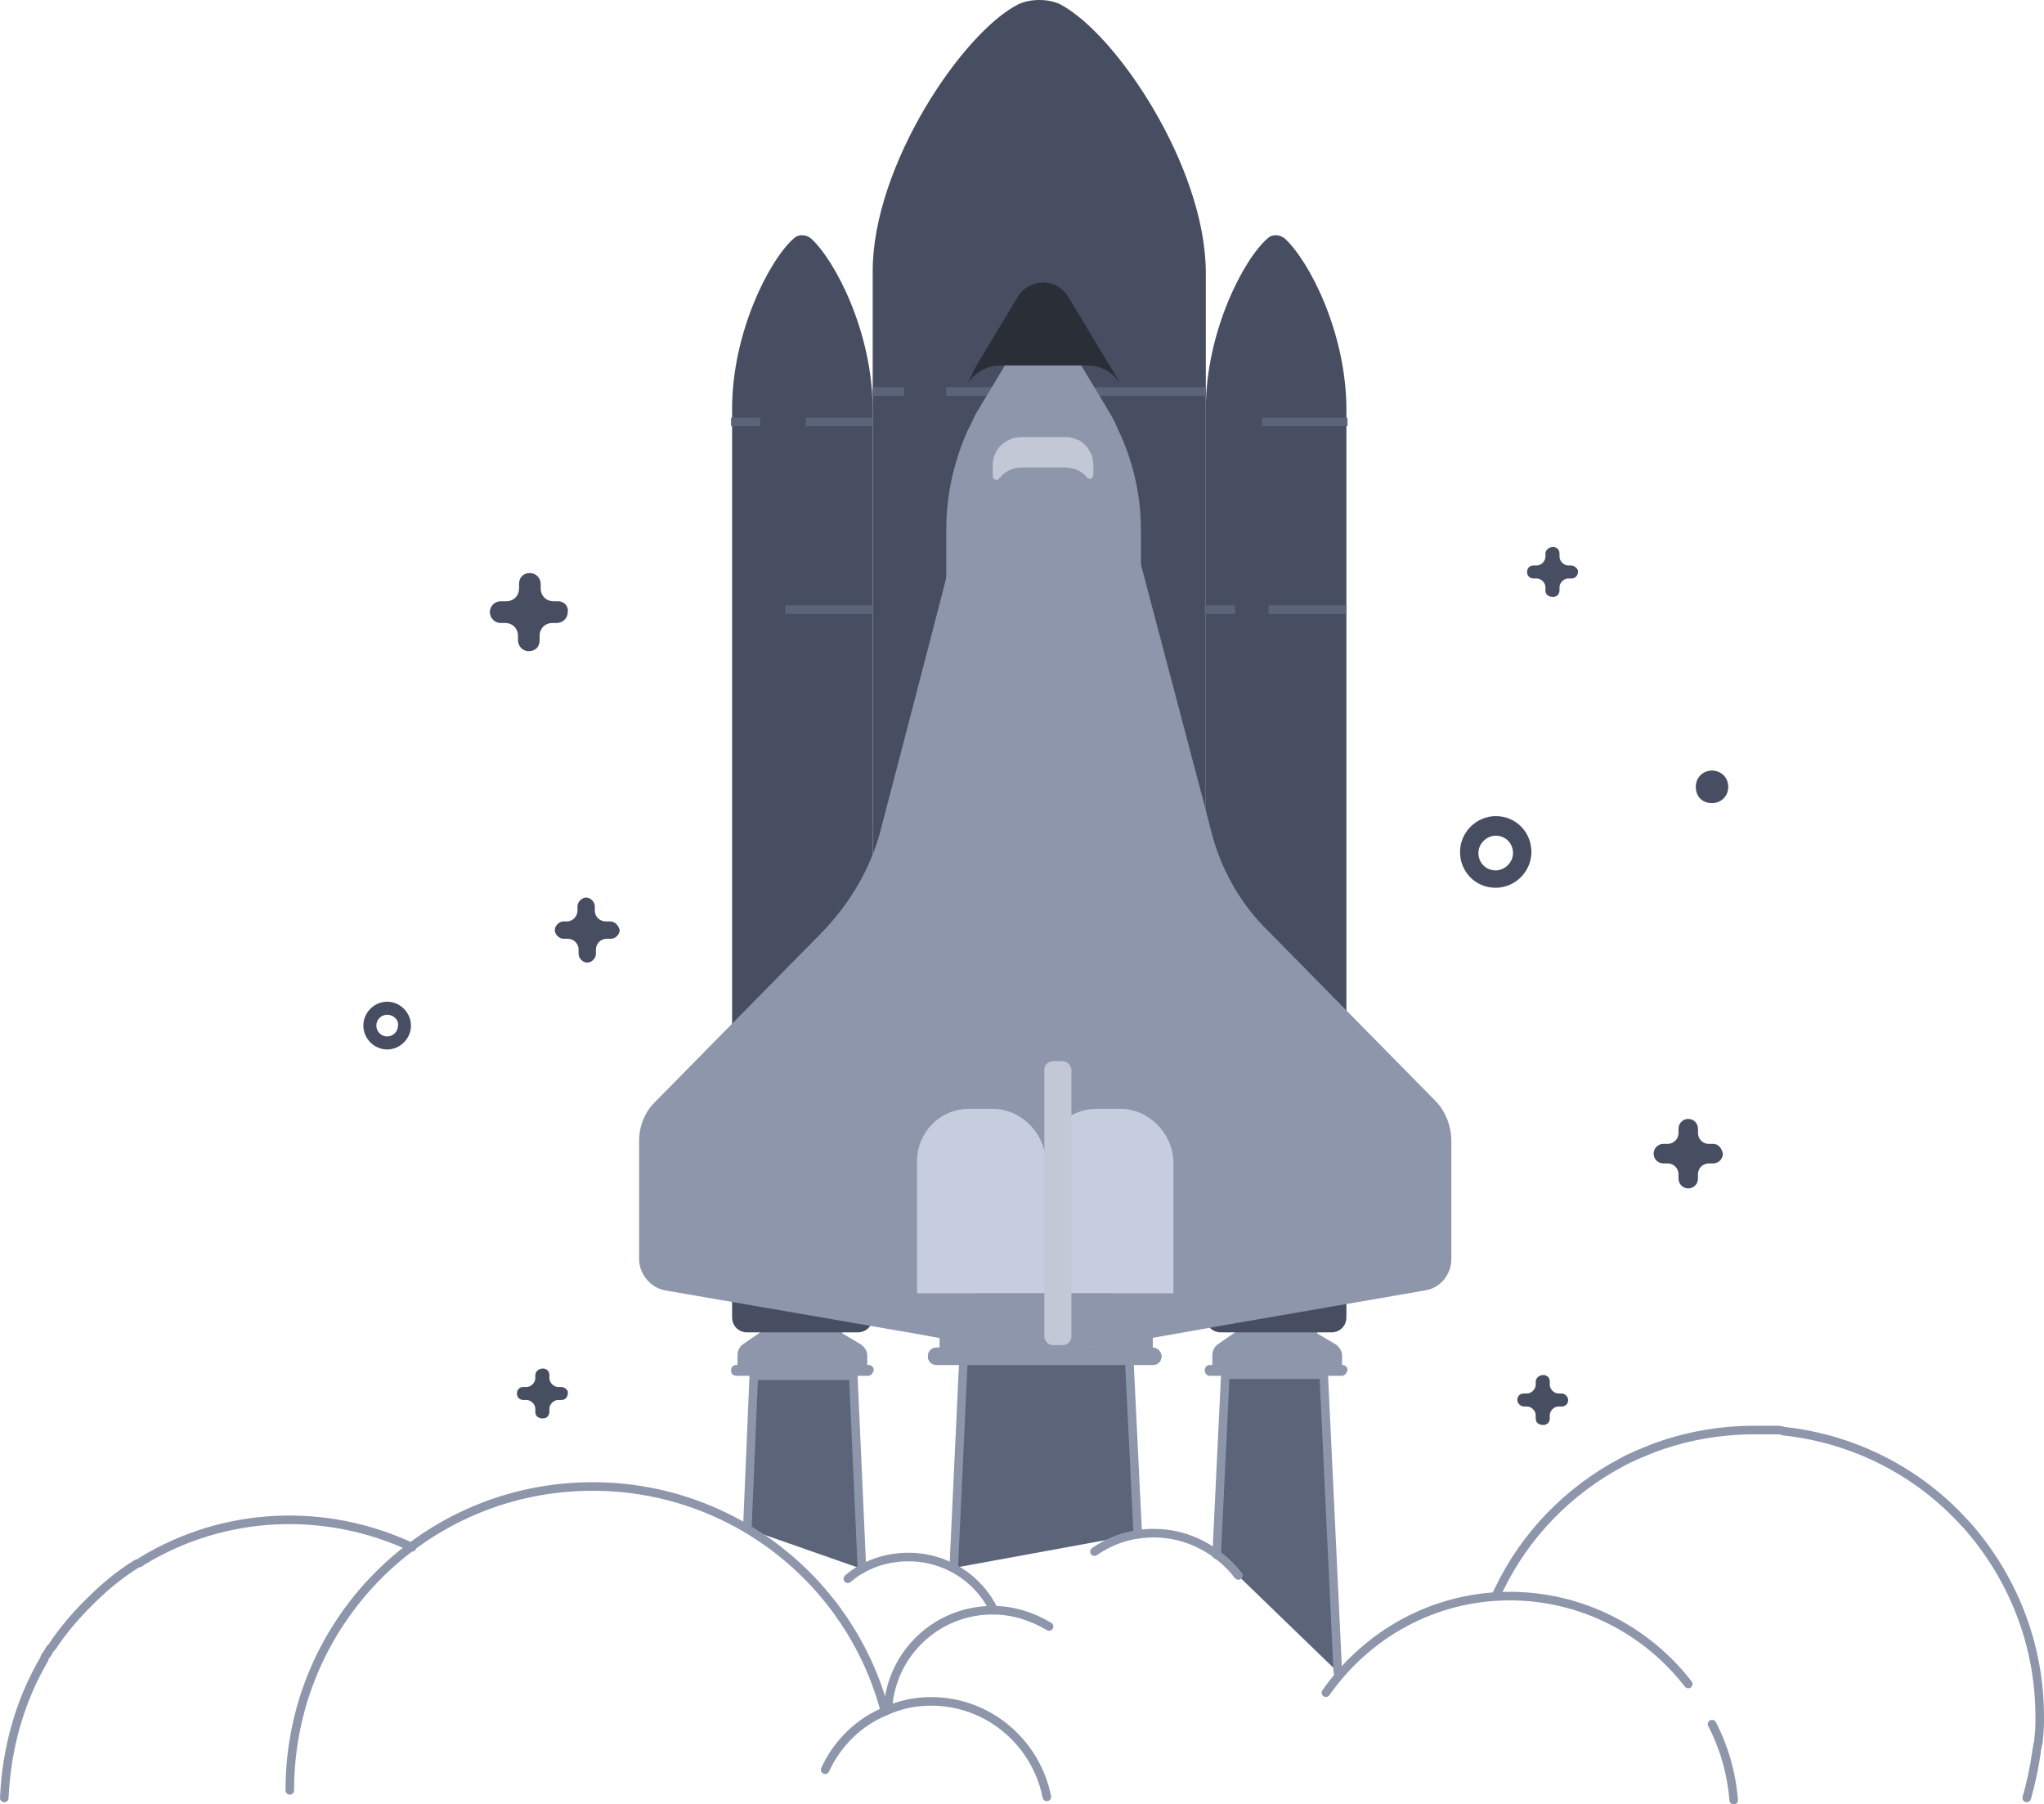 <svg width="477" height="421" viewBox="0 0 477 421" fill="none" xmlns="http://www.w3.org/2000/svg">
<path d="M201.147 366.068L199.128 320.998H175.908L174.394 356.699" fill="#5C6479"/>
<path d="M201.147 366.068L199.128 320.998H175.908L174.394 356.699" stroke="#8E96AB" stroke-width="2" stroke-miterlimit="10" stroke-linecap="round" stroke-linejoin="round"/>
<path d="M312.196 390.122L308.915 320.745H285.947L283.928 362.776L312.196 390.122Z" fill="#5C6479"/>
<path d="M312.196 390.122L308.915 320.745H285.947L283.928 362.776" stroke="#8E96AB" stroke-width="2" stroke-miterlimit="10" stroke-linecap="round" stroke-linejoin="round"/>
<path d="M265.512 357.965L263.493 316.44H224.877L222.605 365.055V365.815" fill="#5C6479"/>
<path d="M265.512 357.965L263.493 316.44H224.877L222.605 365.055V365.815" stroke="#8E96AB" stroke-width="2" stroke-miterlimit="10" stroke-linecap="round" stroke-linejoin="round"/>
<path d="M197.86 368.347C201.646 365.055 206.694 363.283 211.994 363.283C220.828 363.283 228.4 368.347 231.933 375.69" stroke="#8E96AB" stroke-width="2" stroke-miterlimit="10" stroke-linecap="round" stroke-linejoin="round"/>
<path d="M67.627 417.721C67.627 378.475 99.177 346.824 138.297 346.824C170.856 346.824 198.367 368.853 206.444 398.984" stroke="#8E96AB" stroke-width="2" stroke-miterlimit="10" stroke-linecap="round" stroke-linejoin="round"/>
<path d="M207.207 398.731C207.964 385.818 218.565 375.69 231.689 375.69C236.485 375.69 241.028 377.209 244.814 379.488" stroke="#8E96AB" stroke-width="2" stroke-miterlimit="10" stroke-linecap="round" stroke-linejoin="round"/>
<path d="M255.418 362.017C259.457 359.231 264 357.712 269.3 357.712C277.377 357.712 284.444 361.763 288.987 367.587" stroke="#8E96AB" stroke-width="2" stroke-miterlimit="10" stroke-linecap="round" stroke-linejoin="round"/>
<path d="M404.581 420C404.076 413.67 402.309 407.593 399.533 402.276" stroke="#8E96AB" stroke-width="2" stroke-miterlimit="10" stroke-linecap="round" stroke-linejoin="round"/>
<path d="M309.423 394.933C319.014 381.26 334.663 372.398 352.33 372.398C369.24 372.398 384.384 380.501 393.975 392.907" stroke="#8E96AB" stroke-width="2" stroke-miterlimit="10" stroke-linecap="round" stroke-linejoin="round"/>
<path d="M244.3 419.241C241.776 406.58 230.671 396.959 217.294 396.959C213.508 396.959 209.975 397.718 206.693 399.238C200.384 401.77 195.336 406.834 192.559 412.91" stroke="#8E96AB" stroke-width="2" stroke-miterlimit="10" stroke-linecap="round" stroke-linejoin="round"/>
<path d="M96.152 361.004C95.9 361.004 95.9 361.004 96.152 361.004C76.213 351.635 52.488 352.395 33.054 364.295C32.801 364.549 32.297 364.802 32.044 364.802C31.54 365.055 31.287 365.308 30.782 365.561C28.511 367.081 26.492 368.6 24.473 370.372C19.93 374.424 15.891 378.728 12.61 383.539C12.358 384.045 12.105 384.298 11.601 384.805C11.348 385.311 11.096 385.818 10.843 386.071C10.591 386.324 10.339 386.83 10.339 387.084C4.534 396.959 1.505 408.1 1 419.494" stroke="#8E96AB" stroke-width="2" stroke-miterlimit="10" stroke-linecap="round" stroke-linejoin="round"/>
<path d="M349.046 372.398C349.299 371.891 349.551 371.385 349.803 370.878C355.861 358.218 365.957 347.837 378.324 341.254C380.595 339.988 383.119 338.975 385.643 337.962C392.963 335.177 401.039 333.658 409.368 333.658C410.63 333.658 411.64 333.658 412.902 333.658C413.406 333.658 413.911 333.658 414.668 333.658C415.173 333.658 415.678 333.658 416.183 333.911C432.841 335.683 447.732 343.533 458.332 355.18C458.585 355.433 458.585 355.433 458.837 355.686C469.438 367.587 476 383.285 476 400.503C476 402.276 476 403.795 475.748 405.567C475.748 406.074 475.748 406.58 475.495 407.086C475.495 407.593 475.243 408.352 475.243 408.859C474.738 412.404 473.981 415.948 472.971 419.493" stroke="#8E96AB" stroke-width="2" stroke-miterlimit="10" stroke-linecap="round" stroke-linejoin="round"/>
<path d="M142.342 214.98H141.332C140.07 214.98 138.809 213.968 138.809 212.448V211.436C138.809 210.423 137.799 209.41 136.789 209.41C135.78 209.41 134.77 210.423 134.77 211.436V212.448C134.77 213.714 133.761 214.98 132.246 214.98H131.489C130.48 214.98 129.47 215.993 129.47 217.006C129.47 218.019 130.48 219.032 131.489 219.032H132.499C133.761 219.032 135.023 220.044 135.023 221.564V222.576C135.023 223.589 136.032 224.602 137.042 224.602C138.051 224.602 139.061 223.589 139.061 222.576V221.564C139.061 220.298 140.07 219.032 141.585 219.032H142.594C143.604 219.032 144.614 218.019 144.614 217.006C144.361 215.993 143.604 214.98 142.342 214.98Z" fill="#474E61"/>
<path d="M130.219 140.285H129.209C127.443 140.285 126.181 139.019 126.181 137.247V136.234C126.181 134.968 125.171 133.702 123.657 133.702C122.142 133.702 121.133 134.715 121.133 136.234V137.247C121.133 139.019 119.871 140.285 118.104 140.285H116.842C115.58 140.285 114.318 141.298 114.318 142.817C114.318 144.083 115.328 145.349 116.842 145.349H117.852C119.618 145.349 120.88 146.615 120.88 148.388V149.401C120.88 150.667 121.89 151.933 123.404 151.933C124.919 151.933 125.928 150.92 125.928 149.401V148.388C125.928 146.615 127.19 145.349 128.957 145.349H129.967C131.228 145.349 132.49 144.337 132.49 142.817C132.743 141.551 131.733 140.285 130.219 140.285Z" fill="#474E61"/>
<path d="M366.712 131.93H365.955C364.946 131.93 363.936 130.917 363.936 129.904V129.145C363.936 128.132 363.179 127.625 362.422 127.625C361.412 127.625 360.655 128.385 360.655 129.145V129.904C360.655 130.917 359.645 131.93 358.636 131.93H357.879C356.869 131.93 356.364 132.69 356.364 133.449C356.364 134.462 357.121 134.968 357.879 134.968H358.636C359.645 134.968 360.655 135.981 360.655 136.994V137.754C360.655 138.766 361.412 139.273 362.422 139.273C363.431 139.273 363.936 138.513 363.936 137.754V136.994C363.936 135.981 364.946 134.968 365.955 134.968H366.712C367.722 134.968 368.227 134.209 368.227 133.449C368.479 132.943 367.469 131.93 366.712 131.93Z" fill="#474E61"/>
<path d="M364.441 325.123H363.684C362.674 325.123 361.665 324.11 361.665 323.097V322.338C361.665 321.325 360.907 320.818 360.15 320.818C359.141 320.818 358.384 321.578 358.384 322.338V323.097C358.384 324.11 357.374 325.123 356.364 325.123H355.607C354.598 325.123 354.093 325.882 354.093 326.642C354.093 327.402 354.85 328.161 355.607 328.161H356.364C357.374 328.161 358.384 329.174 358.384 330.187V330.946C358.384 331.959 359.141 332.466 360.15 332.466C361.16 332.466 361.665 331.706 361.665 330.946V330.187C361.665 329.174 362.674 328.161 363.684 328.161H364.441C365.451 328.161 365.955 327.402 365.955 326.642C365.955 325.882 365.198 325.123 364.441 325.123Z" fill="#474E61"/>
<path d="M130.983 323.605H130.226C129.217 323.605 128.207 322.592 128.207 321.579V320.819C128.207 319.807 127.45 319.3 126.693 319.3C125.683 319.3 124.926 320.06 124.926 320.819V321.579C124.926 322.592 123.916 323.605 122.907 323.605H122.15C121.14 323.605 120.635 324.364 120.635 325.124C120.635 326.137 121.392 326.643 122.15 326.643H122.907C123.916 326.643 124.926 327.656 124.926 328.669V329.428C124.926 330.441 125.683 330.947 126.693 330.947C127.702 330.947 128.207 330.188 128.207 329.428V328.669C128.207 327.656 129.217 326.643 130.226 326.643H130.983C131.993 326.643 132.498 325.883 132.498 325.124C132.75 324.364 131.741 323.605 130.983 323.605Z" fill="#474E61"/>
<path d="M90.349 244.858C87.32 244.858 84.796 242.326 84.796 239.288C84.796 236.249 87.32 233.717 90.349 233.717C93.378 233.717 95.902 236.249 95.902 239.288C95.902 242.326 93.378 244.858 90.349 244.858ZM90.349 236.756C89.087 236.756 87.825 237.769 87.825 239.288C87.825 240.554 88.835 241.82 90.349 241.82C91.611 241.82 92.873 240.807 92.873 239.288C93.125 238.022 91.863 236.756 90.349 236.756Z" fill="#474E61"/>
<path d="M349.049 207.131C344.253 207.131 340.72 203.333 340.72 198.775C340.72 194.218 344.506 190.419 349.049 190.419C353.844 190.419 357.378 194.218 357.378 198.775C357.378 203.333 353.592 207.131 349.049 207.131ZM349.049 194.977C347.03 194.977 345.01 196.75 345.01 199.028C345.01 201.307 346.777 203.08 349.049 203.08C351.068 203.08 353.087 201.307 353.087 199.028C353.087 196.75 351.32 194.977 349.049 194.977Z" fill="#474E61"/>
<path d="M399.527 179.785C397.508 179.785 395.741 181.305 395.741 183.583C395.741 185.862 397.255 187.381 399.527 187.381C401.546 187.381 403.313 185.862 403.313 183.583C403.313 181.305 401.546 179.785 399.527 179.785Z" fill="#474E61"/>
<path d="M399.783 266.887H398.774C397.259 266.887 396.25 265.621 396.25 264.355V263.342C396.25 262.076 395.24 261.063 393.978 261.063C392.716 261.063 391.707 262.076 391.707 263.342V264.355C391.707 265.874 390.445 266.887 389.183 266.887H388.173C386.911 266.887 385.901 267.9 385.901 269.166C385.901 270.432 386.911 271.444 388.173 271.444H389.183C390.697 271.444 391.707 272.71 391.707 273.976V274.989C391.707 276.255 392.716 277.268 393.978 277.268C395.24 277.268 396.25 276.255 396.25 274.989V273.976C396.25 272.457 397.512 271.444 398.774 271.444H399.783C401.045 271.444 402.055 270.432 402.055 269.166C401.802 267.9 401.045 266.887 399.783 266.887Z" fill="#474E61"/>
<path d="M259.436 301.754H227.887L221.325 306.059C220.063 307.072 219.306 308.338 219.306 310.11V314.415H269.027V310.363C269.027 308.591 268.27 307.072 266.756 306.312L259.436 301.754Z" fill="url(#paint0_linear_818_101945)"/>
<path d="M271.055 316.441C271.055 317.453 270.298 318.466 269.036 318.466H218.557C217.548 318.466 216.538 317.707 216.538 316.441C216.538 315.428 217.295 314.415 218.557 314.415H269.036C270.045 314.415 271.055 315.428 271.055 316.441Z" fill="#8E96AB"/>
<path d="M202.652 320.998H171.86C171.103 320.998 170.598 320.492 170.598 319.732C170.598 318.973 171.103 318.466 171.86 318.466H202.652C203.409 318.466 203.914 318.973 203.914 319.732C203.661 320.492 203.157 320.998 202.652 320.998Z" fill="#8E96AB"/>
<path d="M200.88 313.655C201.637 314.162 202.394 315.175 202.394 316.187V318.719H172.107V316.187C172.107 315.175 172.612 314.162 173.369 313.655L177.407 310.87V299.982H196.589V311.123L200.88 313.655Z" fill="#8E96AB"/>
<path d="M189.273 55.641C188.011 54.628 186.244 54.628 185.235 55.641C179.682 60.452 170.848 77.417 170.848 95.394V307.325C170.848 309.35 172.363 310.87 174.382 310.87H187.254H200.126C202.145 310.87 203.659 309.35 203.659 307.325V95.647C203.659 77.417 194.825 60.705 189.273 55.641Z" fill="#474E61"/>
<path d="M247.321 0.95C244.545 -0.317 240.507 -0.317 237.731 0.95C224.606 7.533 203.657 38.677 203.657 63.237C203.657 91.09 203.657 297.956 203.657 297.956H242.526H281.395C281.395 297.956 281.395 91.09 281.395 63.237C281.142 38.677 260.446 7.786 247.321 0.95Z" fill="#474E61"/>
<path d="M220.826 91.342H281.401" stroke="#5C6479" stroke-width="2" stroke-miterlimit="10" stroke-linejoin="round"/>
<path d="M203.657 91.342H210.978" stroke="#5C6479" stroke-width="2" stroke-miterlimit="10" stroke-linejoin="round"/>
<path d="M188.013 98.433H203.661" stroke="#5C6479" stroke-width="2" stroke-miterlimit="10" stroke-linejoin="round"/>
<path d="M170.598 98.433H177.413" stroke="#5C6479" stroke-width="2" stroke-miterlimit="10" stroke-linejoin="round"/>
<path d="M183.217 142.237H203.66" stroke="#5C6479" stroke-width="2" stroke-miterlimit="10" stroke-linejoin="round"/>
<path d="M313.202 320.998H282.41C281.653 320.998 281.148 320.492 281.148 319.732C281.148 318.973 281.653 318.466 282.41 318.466H313.202C313.959 318.466 314.464 318.973 314.464 319.732C314.212 320.492 313.707 320.998 313.202 320.998Z" fill="#8E96AB"/>
<path d="M311.688 313.655C312.445 314.162 313.202 315.175 313.202 316.187V318.719H282.915V316.187C282.915 315.175 283.42 314.162 284.177 313.655L288.216 310.87V299.982H307.397V311.123L311.688 313.655Z" fill="#8E96AB"/>
<path d="M299.819 55.641C298.557 54.628 296.791 54.628 295.781 55.641C290.228 60.452 281.395 77.417 281.395 95.394V307.325C281.395 309.35 282.909 310.87 284.928 310.87H297.8H310.672C312.691 310.87 314.206 309.35 314.206 307.325V95.647C314.206 77.417 305.372 60.705 299.819 55.641Z" fill="#474E61"/>
<path d="M294.521 98.433H314.461" stroke="#5C6479" stroke-width="2" stroke-miterlimit="10" stroke-linejoin="round"/>
<path d="M296.042 142.237H314.214" stroke="#5C6479" stroke-width="2" stroke-miterlimit="10" stroke-linejoin="round"/>
<path d="M281.148 142.237H288.216" stroke="#5C6479" stroke-width="2" stroke-miterlimit="10" stroke-linejoin="round"/>
<g filter="url(#filter0_d_818_101945)">
<path d="M220.067 126.791L221.581 120.714L225.62 119.701L232.434 118.182L233.191 117.929L233.696 126.791L243.54 272.383L222.339 301.754L214.01 300.235L155.454 290.107C151.921 289.6 149.145 286.309 149.145 282.764V255.165C149.145 251.873 150.407 248.582 152.678 246.303L192.051 206.297C198.361 199.713 203.157 191.611 205.428 183.002L213.757 151.098L220.067 126.791Z" fill="#8E96AB"/>
</g>
<g filter="url(#filter1_d_818_101945)">
<path d="M338.694 255.165V282.764C338.694 286.309 336.17 289.6 332.384 290.107L288.468 297.703L265.5 301.754L244.047 272.383L254.647 117.929L255.404 118.182L262.219 119.701L266.257 120.714L280.896 176.166L282.663 183.002C284.934 191.864 289.477 199.967 296.04 206.297L335.413 246.303C337.432 248.582 338.694 251.873 338.694 255.165Z" fill="#8E96AB"/>
</g>
<g filter="url(#filter2_d_818_101945)">
<path d="M266.257 112.612V298.21H220.826V112.612C220.826 104.51 222.593 96.66 225.874 89.317C226.631 88.051 227.136 86.532 227.893 85.266L237.484 69.314C240.261 64.757 246.571 64.757 249.347 69.314L258.938 85.266C259.695 86.532 260.452 88.051 260.957 89.317C264.49 96.66 266.257 104.763 266.257 112.612Z" fill="#8E96AB"/>
</g>
<path d="M261.204 89.317C259.69 86.785 256.914 85.266 253.632 85.266H233.441C230.412 85.266 227.636 86.785 225.869 89.317C226.626 88.051 227.131 86.532 227.888 85.266L237.479 69.314C240.256 64.757 246.565 64.757 249.342 69.314L258.933 85.266C259.69 86.532 260.699 88.051 261.204 89.317Z" fill="#2A2E37"/>
<path d="M255.147 110.839C255.147 111.599 254.137 112.105 253.633 111.346C252.371 109.827 250.604 109.067 248.332 109.067H238.489C236.47 109.067 234.703 109.827 233.441 111.346C233.441 111.346 233.441 111.346 233.189 111.599C232.684 112.359 231.674 111.852 231.674 111.093C231.674 110.333 231.674 109.573 231.674 108.561C231.674 104.763 234.703 101.977 238.489 101.977H248.332C248.585 101.977 248.837 101.977 249.089 101.977C250.099 101.977 250.856 102.484 251.866 102.737C253.885 104.003 255.147 106.029 255.147 108.561C255.147 109.32 255.147 110.08 255.147 110.839Z" fill="#C2C8D6"/>
<path d="M231.673 258.71H226.12C219.305 258.71 214.005 264.281 214.005 270.864V301.755H244.04V270.864C243.787 264.281 238.235 258.71 231.673 258.71Z" fill="#C6CDDF"/>
<path d="M261.456 258.71H255.904C249.089 258.71 243.789 264.281 243.789 270.864V301.755H273.823V270.864C273.571 264.281 268.018 258.71 261.456 258.71Z" fill="#C6CDDF"/>
<path d="M259.436 301.754H227.887L221.325 306.059C220.063 307.072 219.306 308.338 219.306 310.11V314.415H269.027V310.363C269.027 308.591 268.27 307.072 266.756 306.312L259.436 301.754Z" fill="#8E96AB"/>
<path d="M271.055 316.441C271.055 317.453 270.298 318.466 269.036 318.466H218.557C217.548 318.466 216.538 317.707 216.538 316.441C216.538 315.428 217.295 314.415 218.557 314.415H269.036C270.045 314.415 271.055 315.428 271.055 316.441Z" fill="#8E96AB"/>
<g filter="url(#filter3_d_818_101945)">
<rect x="243.703" y="236.597" width="6.329" height="66.247" rx="2" fill="#C2C8D6"/>
</g>
<defs>
<filter id="filter0_d_818_101945" x="127.145" y="106.929" width="138.395" height="227.825" filterUnits="userSpaceOnUse" color-interpolation-filters="sRGB">
<feFlood flood-opacity="0" result="BackgroundImageFix"/>
<feColorMatrix in="SourceAlpha" type="matrix" values="0 0 0 0 0 0 0 0 0 0 0 0 0 0 0 0 0 0 127 0" result="hardAlpha"/>
<feOffset dy="11"/>
<feGaussianBlur stdDeviation="11"/>
<feColorMatrix type="matrix" values="0 0 0 0 0 0 0 0 0 0 0 0 0 0 0 0 0 0 0.27 0"/>
<feBlend mode="normal" in2="BackgroundImageFix" result="effect1_dropShadow_818_101945"/>
<feBlend mode="normal" in="SourceGraphic" in2="effect1_dropShadow_818_101945" result="shape"/>
</filter>
<filter id="filter1_d_818_101945" x="222.047" y="106.929" width="138.647" height="227.825" filterUnits="userSpaceOnUse" color-interpolation-filters="sRGB">
<feFlood flood-opacity="0" result="BackgroundImageFix"/>
<feColorMatrix in="SourceAlpha" type="matrix" values="0 0 0 0 0 0 0 0 0 0 0 0 0 0 0 0 0 0 127 0" result="hardAlpha"/>
<feOffset dy="11"/>
<feGaussianBlur stdDeviation="11"/>
<feColorMatrix type="matrix" values="0 0 0 0 0 0 0 0 0 0 0 0 0 0 0 0 0 0 0.27 0"/>
<feBlend mode="normal" in2="BackgroundImageFix" result="effect1_dropShadow_818_101945"/>
<feBlend mode="normal" in="SourceGraphic" in2="effect1_dropShadow_818_101945" result="shape"/>
</filter>
<filter id="filter2_d_818_101945" x="198.826" y="54.896" width="89.431" height="276.314" filterUnits="userSpaceOnUse" color-interpolation-filters="sRGB">
<feFlood flood-opacity="0" result="BackgroundImageFix"/>
<feColorMatrix in="SourceAlpha" type="matrix" values="0 0 0 0 0 0 0 0 0 0 0 0 0 0 0 0 0 0 127 0" result="hardAlpha"/>
<feOffset dy="11"/>
<feGaussianBlur stdDeviation="11"/>
<feColorMatrix type="matrix" values="0 0 0 0 0 0 0 0 0 0 0 0 0 0 0 0 0 0 0.27 0"/>
<feBlend mode="normal" in2="BackgroundImageFix" result="effect1_dropShadow_818_101945"/>
<feBlend mode="normal" in="SourceGraphic" in2="effect1_dropShadow_818_101945" result="shape"/>
</filter>
<filter id="filter3_d_818_101945" x="221.703" y="225.597" width="50.328" height="110.247" filterUnits="userSpaceOnUse" color-interpolation-filters="sRGB">
<feFlood flood-opacity="0" result="BackgroundImageFix"/>
<feColorMatrix in="SourceAlpha" type="matrix" values="0 0 0 0 0 0 0 0 0 0 0 0 0 0 0 0 0 0 127 0" result="hardAlpha"/>
<feOffset dy="11"/>
<feGaussianBlur stdDeviation="11"/>
<feColorMatrix type="matrix" values="0 0 0 0 0 0 0 0 0 0 0 0 0 0 0 0 0 0 0.27 0"/>
<feBlend mode="normal" in2="BackgroundImageFix" result="effect1_dropShadow_818_101945"/>
<feBlend mode="normal" in="SourceGraphic" in2="effect1_dropShadow_818_101945" result="shape"/>
</filter>
<linearGradient id="paint0_linear_818_101945" x1="267.055" y1="301.754" x2="220.83" y2="302.387" gradientUnits="userSpaceOnUse">
<stop stop-color="#B0BACC"/>
<stop offset="1" stop-color="#969EAE"/>
</linearGradient>
</defs>
</svg>
